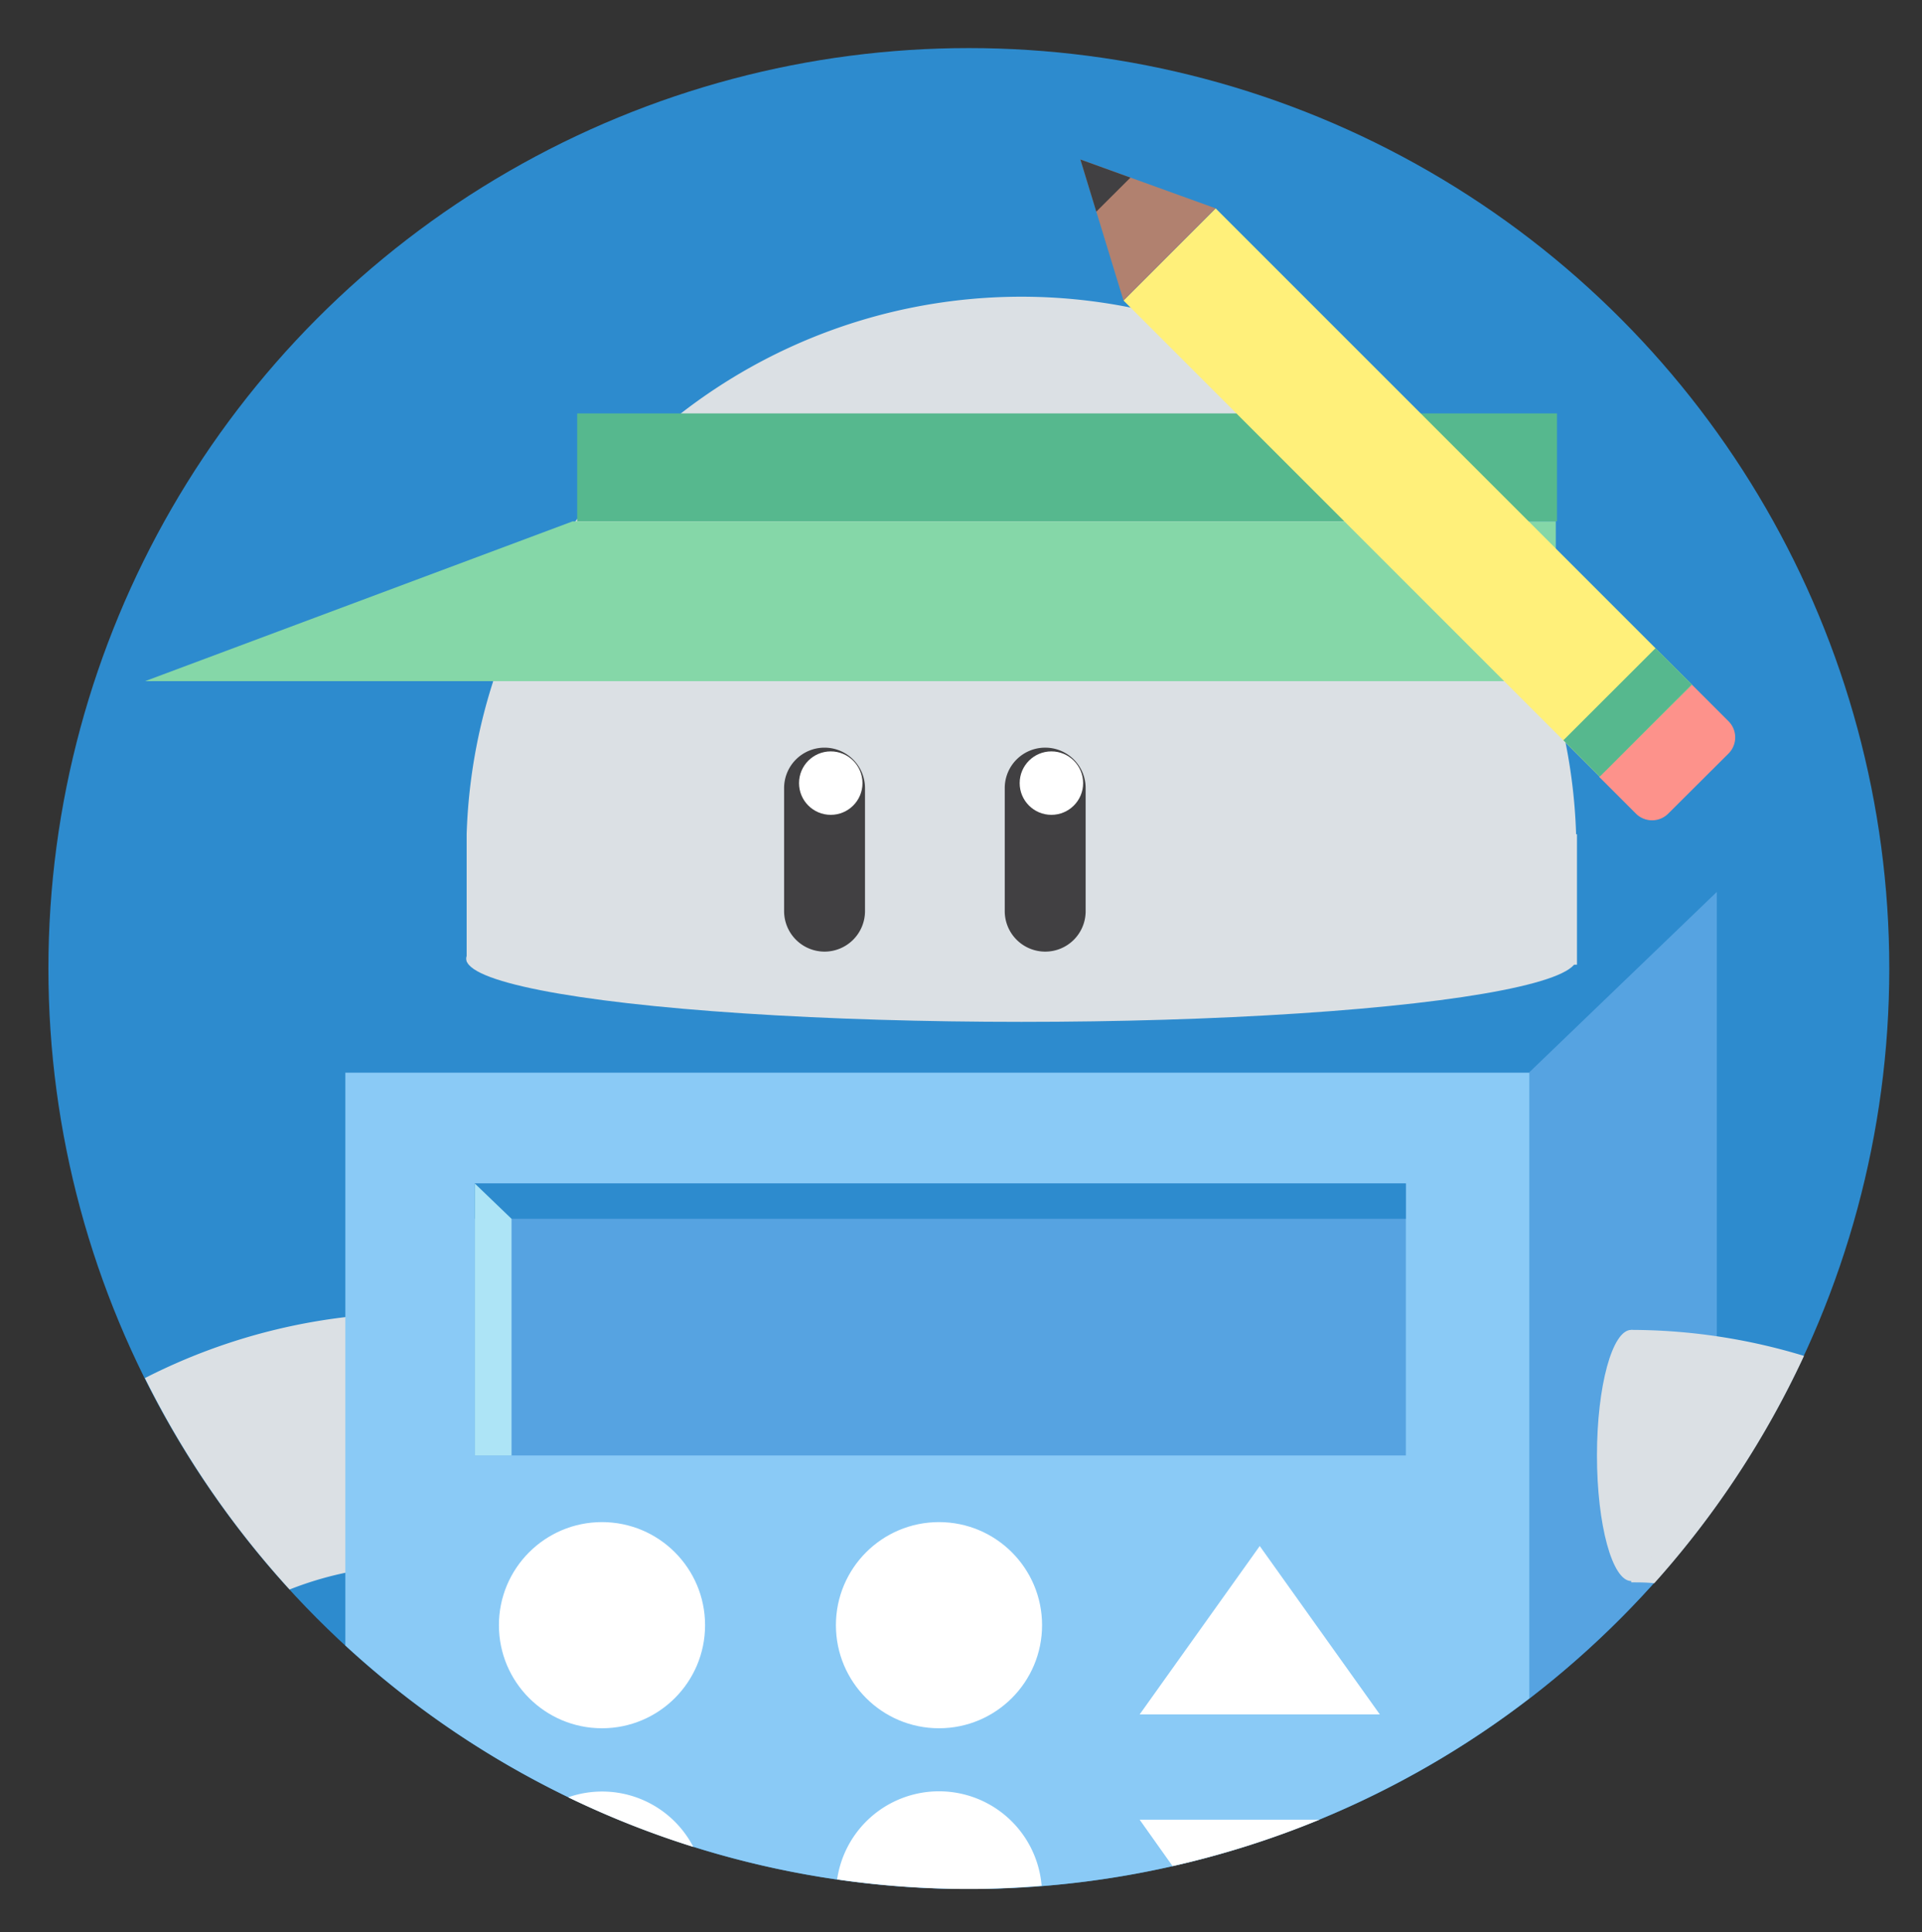 <svg id="Layer_2" data-name="Layer 2" xmlns="http://www.w3.org/2000/svg" viewBox="0 0 175.09 176"><rect x="0" y="0" width="175.09" height="176" fill="#333333" stroke="none"/><defs><style>.cls-1{fill:#2d8bce;}.cls-2{fill:#dbe0e4;}.cls-3{fill:#56a3e1;}.cls-4{fill:#8acaf6;}.cls-5{fill:#414042;}.cls-6{fill:#fff;}.cls-7{fill:#56b88e;}.cls-8{fill:#85d7a8;}.cls-9{fill:#ade4f6;}.cls-10{fill:#fff07a;}.cls-11{fill:#b1816f;}.cls-12{fill:#fd928b;}</style></defs><title>Trim_Logo</title><circle class="cls-1" cx="88.26" cy="88.23" r="83.85"/><ellipse class="cls-2" cx="93.05" cy="87.33" rx="50.58" ry="5.76"/><path class="cls-2" d="M26.38,144.8a31.3,31.3,0,0,1,11.51-2.19v-23a54.14,54.14,0,0,0-24.69,5.93A84,84,0,0,0,26.38,144.8Z"/><path class="cls-3" d="M139.33,154.72a84.3,84.3,0,0,0,17.07-17.65V81.25L139.33,97.67Z"/><path class="cls-4" d="M31.46,149.9a83.79,83.79,0,0,0,107.87,4.82v-57H31.46Z"/><path class="cls-2" d="M143.58,76A50.56,50.56,0,0,0,42.51,76h0V87.62l101.15.26V76Z"/><path class="cls-5" d="M98.9,83a3.68,3.68,0,0,1-3.68,3.69h0A3.69,3.69,0,0,1,91.53,83V71.79a3.68,3.68,0,0,1,3.69-3.68h0a3.68,3.68,0,0,1,3.68,3.68Z"/><circle class="cls-6" cx="95.78" cy="71.34" r="2.89"/><path class="cls-5" d="M78.8,83a3.69,3.69,0,0,1-3.69,3.69h0A3.69,3.69,0,0,1,71.43,83V71.79a3.68,3.68,0,0,1,3.68-3.68h0a3.69,3.69,0,0,1,3.69,3.68Z"/><circle class="cls-6" cx="75.68" cy="71.34" r="2.89"/><rect class="cls-7" x="52.58" y="37.66" width="89.26" height="9.83"/><polygon class="cls-8" points="13.22 62.05 141.73 62.05 141.73 47.5 52.15 47.5 13.22 62.05"/><rect class="cls-3" x="43.25" y="107.81" width="84.82" height="24.78"/><rect class="cls-1" x="43.25" y="107.81" width="84.82" height="3.22"/><path class="cls-2" d="M148.6,121.15v23c.71,0,1.41,0,2.1.08a83.94,83.94,0,0,0,13.64-20.71A54.29,54.29,0,0,0,148.6,121.15Z"/><polygon class="cls-9" points="43.25 132.59 43.25 107.81 46.6 111.03 46.6 132.59 43.25 132.59"/><ellipse class="cls-2" cx="148.6" cy="132.59" rx="3.12" ry="11.44"/><rect class="cls-10" x="122.31" y="14.19" width="11.87" height="61.37" transform="translate(5.83 103.83) rotate(-45)"/><polygon class="cls-11" points="110.74 18.98 102.35 27.38 98.42 14.53 110.74 18.98"/><path class="cls-12" d="M154.14,62.38l3.32,3.32a2.08,2.08,0,0,1,0,2.95L152,74.09a2.08,2.08,0,0,1-3,0l-3.32-3.32Z"/><rect class="cls-7" x="142.35" y="62.57" width="11.87" height="4.69" transform="translate(-2.5 123.8) rotate(-44.98)"/><polygon class="cls-5" points="99.87 19.28 98.42 14.53 102.98 16.18 99.87 19.28"/><circle class="cls-6" cx="54.84" cy="148.05" r="9.39"/><circle class="cls-6" cx="85.54" cy="148.05" r="9.39"/><path class="cls-6" d="M63.16,168.25a9.36,9.36,0,0,0-11.4-4.52A83,83,0,0,0,63.16,168.25Z"/><path class="cls-6" d="M88.26,172.08c2.23,0,4.44-.11,6.63-.29a9.38,9.38,0,0,0-18.63-.58A84.55,84.55,0,0,0,88.26,172.08Z"/><path class="cls-6" d="M103.82,165.77l3,4.23a83.12,83.12,0,0,0,13.38-4.23Z"/><polygon class="cls-6" points="114.76 140.84 103.82 156.18 125.7 156.18 114.76 140.84"/></svg>